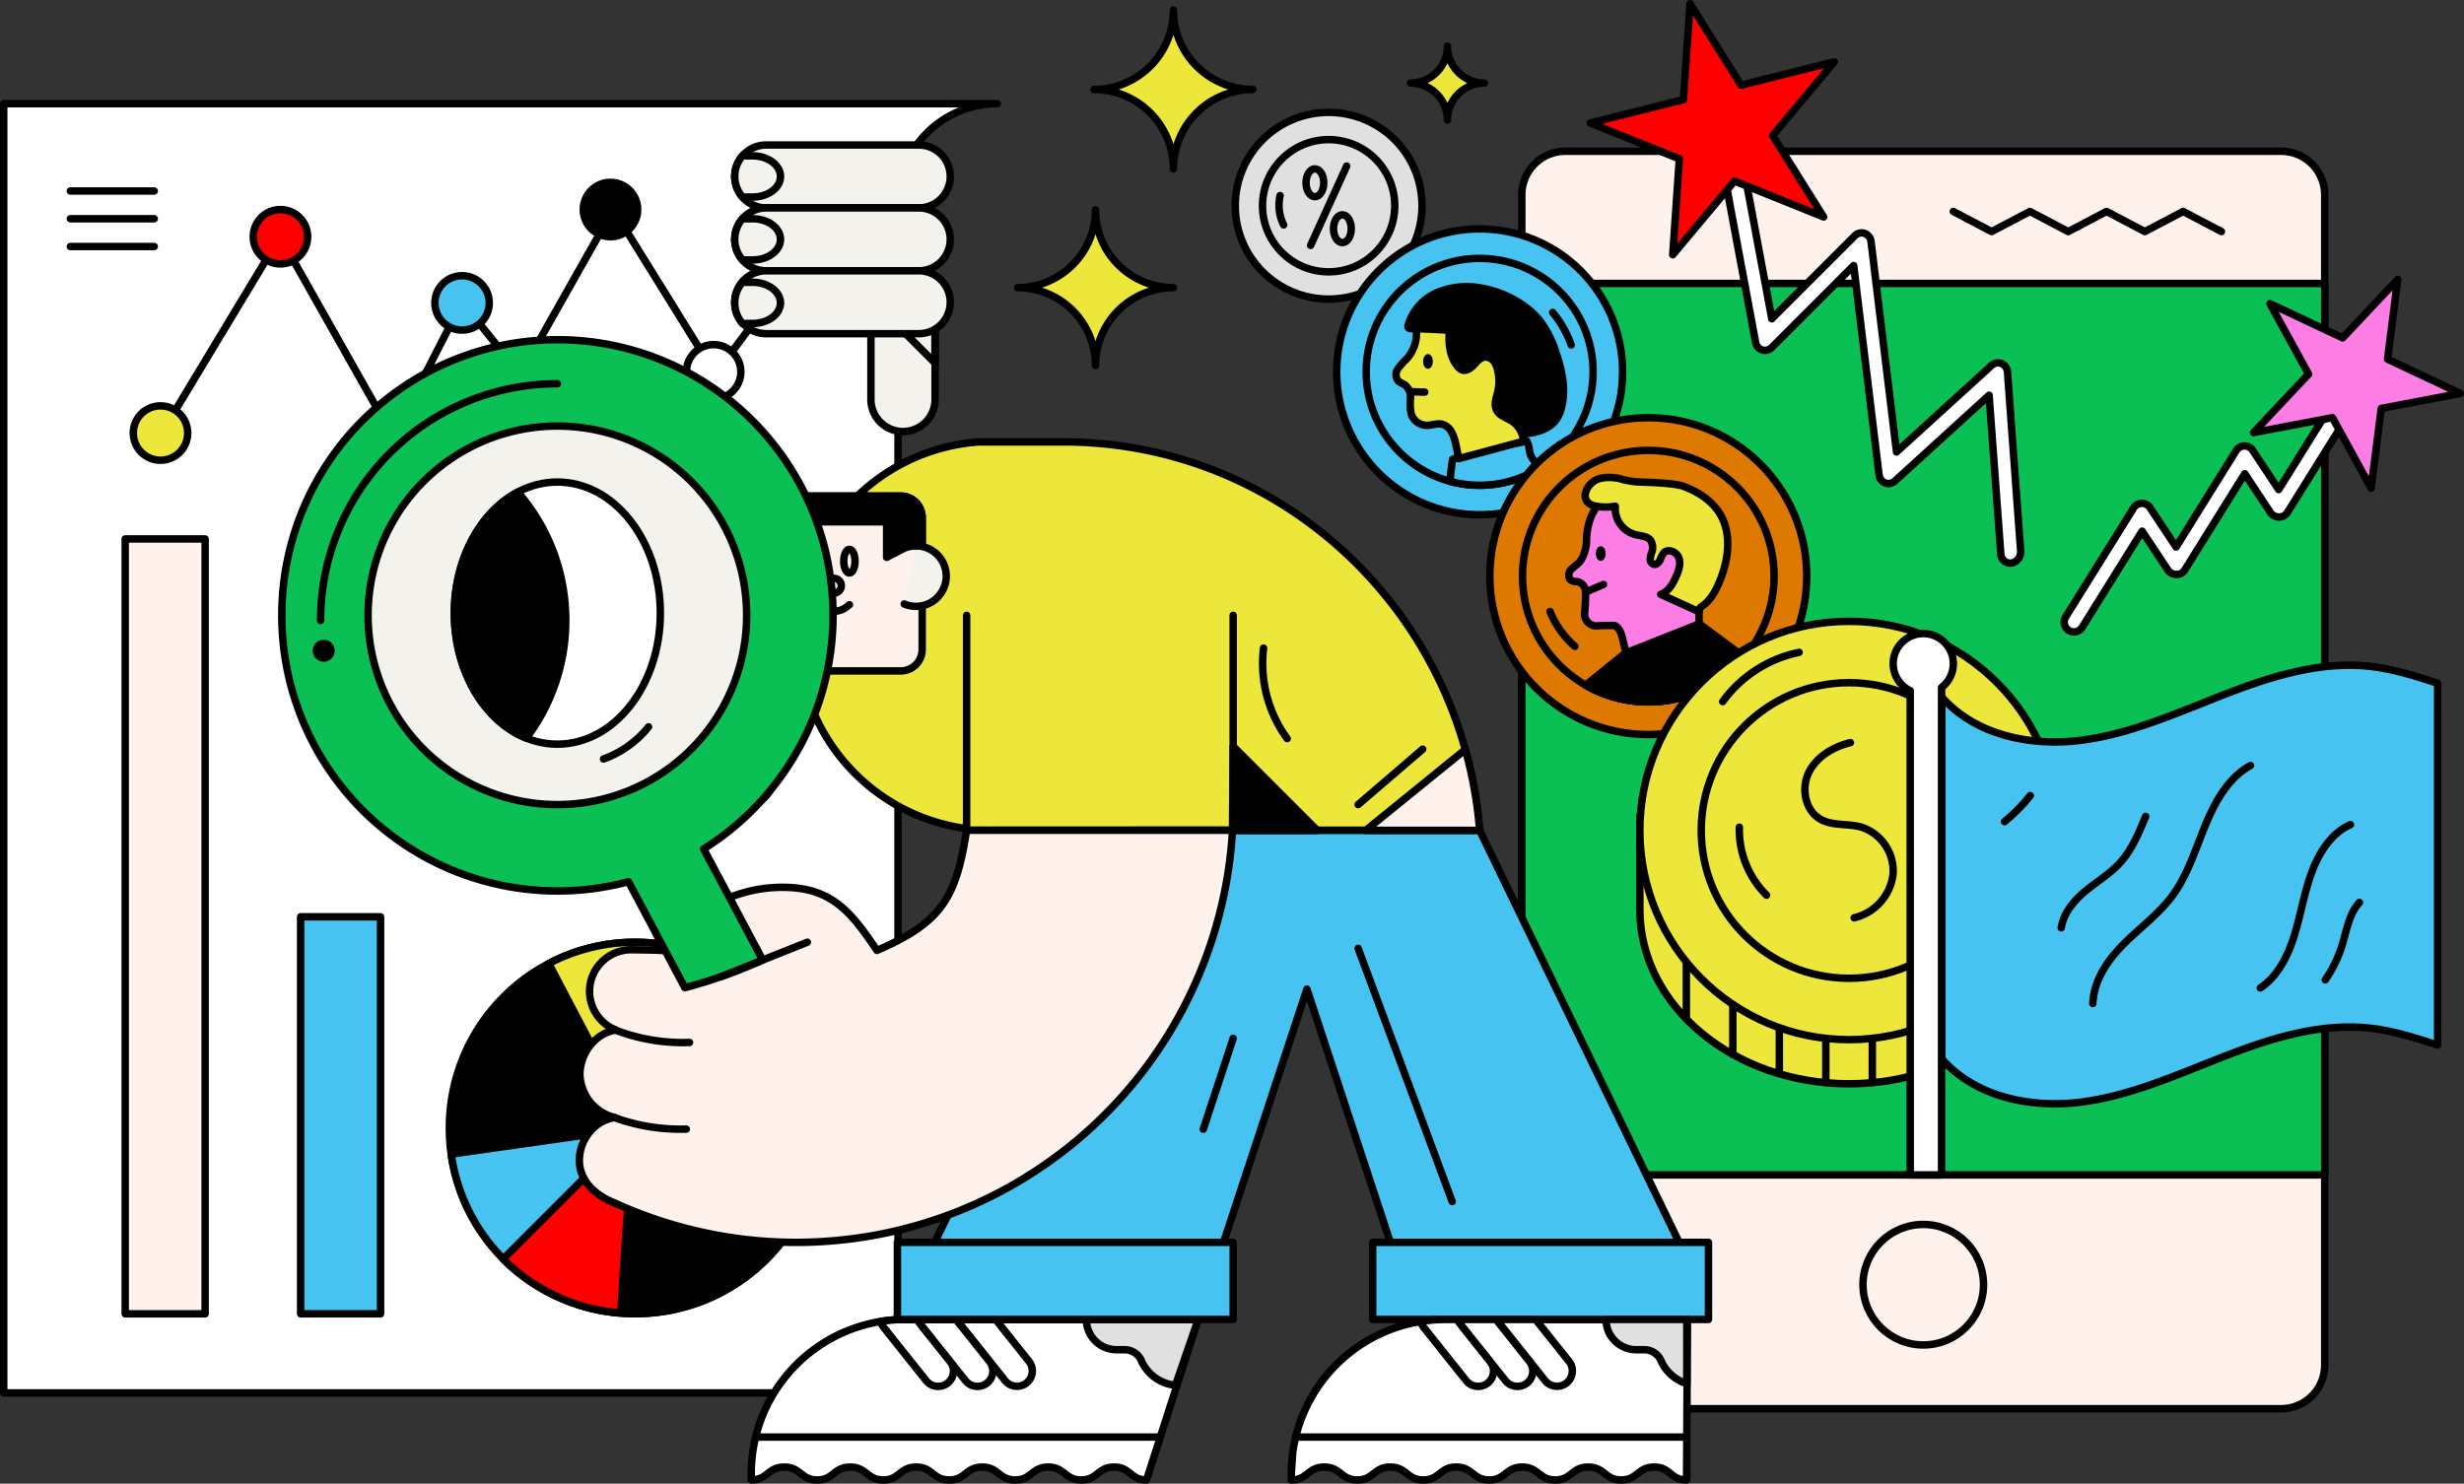 <svg xmlns="http://www.w3.org/2000/svg" width="661.121" height="398.169" viewBox="0 0 661.121 398.169"><rect x="0" y="0" width="661.121" height="398.169" fill="#333333" stroke="none"/><g transform="translate(-144.421 -51.92)"><g transform="translate(145.421 79.746)"><path d="M385.379,97.372H145.421v346H385.378V124a26.628,26.628,0,0,1,26.628-26.628H385.379Z" transform="translate(-145.421 -97.372)" fill="#fff" stroke="#000" stroke-linecap="round" stroke-linejoin="round" stroke-miterlimit="10" stroke-width="2"/><g transform="translate(119.554 225.036)"><circle cx="49.841" cy="49.841" r="49.841" transform="translate(0 0.007)" stroke="#000" stroke-linecap="round" stroke-linejoin="round" stroke-miterlimit="10" stroke-width="2"/><path d="M370.347,596.9c.127.067.25.129.375.194.678.352,1.364.695,2.064,1.019h0L393.7,552.87l-49.336,7.016A49.8,49.8,0,0,0,370.347,596.9Z" transform="translate(-343.86 -503.022)" fill="#47c3f1" stroke="#000" stroke-linecap="round" stroke-linejoin="round" stroke-miterlimit="10" stroke-width="2"/><path d="M387.751,475.991,410.9,520.117l24.1-43.609c-1.04-.574-2.1-1.127-3.193-1.633A49.747,49.747,0,0,0,387.751,475.991Z" transform="translate(-361.064 -470.269)" fill="#ede73b" stroke="#000" stroke-linecap="round" stroke-linejoin="round" stroke-miterlimit="10" stroke-width="2"/><path d="M395.314,568.519c8.226-21.845,25.979-66.706,36.352-92.812,1.056.4,2.107.843,3.148,1.325a49.841,49.841,0,0,1-39.5,91.487Z" transform="translate(-364.063 -472.425)" stroke="#000" stroke-linecap="round" stroke-linejoin="round" stroke-miterlimit="10" stroke-width="2"/><path d="M402.709,552.757s-2.538,28.135-3.659,49.716a50.026,50.026,0,0,1-31.6-14.468Z" transform="translate(-353.016 -502.977)" fill="red" stroke="#000" stroke-linecap="round" stroke-linejoin="round" stroke-miterlimit="10" stroke-width="2"/></g><g transform="translate(34.767 21.112)"><path d="M216.794,203.265l31.071-51.521,30.324,53.689L296.7,169.28l15.615,19.351,24.953-44.183L364.2,187.861" transform="translate(-208.488 -137.15)" fill="none" stroke="#000" stroke-linecap="round" stroke-linejoin="round" stroke-miterlimit="10" stroke-width="2"/><circle cx="7.297" cy="7.297" r="7.297" transform="translate(32.179 7.297)" fill="red" stroke="#000" stroke-linecap="round" stroke-linejoin="round" stroke-miterlimit="10" stroke-width="2"/><circle cx="7.297" cy="7.297" r="7.297" transform="translate(0 59.982)" fill="#ede73b" stroke="#000" stroke-linecap="round" stroke-linejoin="round" stroke-miterlimit="10" stroke-width="2"/><circle cx="7.297" cy="7.297" r="7.297" transform="translate(80.919 25.053)" fill="#47c3f1" stroke="#000" stroke-linecap="round" stroke-linejoin="round" stroke-miterlimit="10" stroke-width="2"/><circle cx="7.297" cy="7.297" r="7.297" transform="translate(120.733)" stroke="#000" stroke-linecap="round" stroke-linejoin="round" stroke-miterlimit="10" stroke-width="2"/><circle cx="7.297" cy="7.297" r="7.297" transform="translate(174.339 9.925)" stroke="#000" stroke-linecap="round" stroke-linejoin="round" stroke-miterlimit="10" stroke-width="2"/><circle cx="7.297" cy="7.297" r="7.297" transform="translate(97.156 44.223)" fill="#ede73b" stroke="#000" stroke-linecap="round" stroke-linejoin="round" stroke-miterlimit="10" stroke-width="2"/><line y1="28.365" x2="21.106" transform="translate(160.53 17.222)" fill="none" stroke="#000" stroke-linecap="round" stroke-linejoin="round" stroke-miterlimit="10" stroke-width="2"/><circle cx="7.297" cy="7.297" r="7.297" transform="translate(148.414 43.55)" fill="#fff" stroke="#000" stroke-linecap="round" stroke-linejoin="round" stroke-miterlimit="10" stroke-width="2"/><circle cx="7.297" cy="7.297" r="7.297" transform="translate(62.751 64.557)" fill="#47c3f1" stroke="#000" stroke-linecap="round" stroke-linejoin="round" stroke-miterlimit="10" stroke-width="2"/></g><rect width="21.446" height="207.951" transform="translate(32.59 116.81)" fill="#fff2ed" stroke="#000" stroke-linecap="round" stroke-linejoin="round" stroke-miterlimit="10" stroke-width="2"/><rect width="21.446" height="106.542" transform="translate(79.664 218.218)" fill="#47c3f1" stroke="#000" stroke-linecap="round" stroke-linejoin="round" stroke-miterlimit="10" stroke-width="2"/><g transform="translate(132.199 174.364)"><circle cx="6.845" cy="6.845" r="6.845" fill="#47c3f1" stroke="#000" stroke-linecap="round" stroke-linejoin="round" stroke-miterlimit="10" stroke-width="2"/><circle cx="6.845" cy="6.845" r="6.845" transform="translate(20.136)" fill="red" stroke="#000" stroke-linecap="round" stroke-linejoin="round" stroke-miterlimit="10" stroke-width="2"/><circle cx="6.845" cy="6.845" r="6.845" transform="translate(40.272)" fill="#ede73b" stroke="#000" stroke-linecap="round" stroke-linejoin="round" stroke-miterlimit="10" stroke-width="2"/><circle cx="6.845" cy="6.845" r="6.845" transform="translate(60.408)" stroke="#000" stroke-linecap="round" stroke-linejoin="round" stroke-miterlimit="10" stroke-width="2"/></g><path d="M366.783,272.05l10.276,5.4,10.277-5.4,10.274,5.4,10.278-5.4,10.279,5.4,10.28-5.4,10.28,5.4" transform="translate(-233.195 -166.635)" fill="none" stroke="#000" stroke-linecap="round" stroke-linejoin="round" stroke-miterlimit="10" stroke-width="2"/><path d="M367.3,286.454l10.276,5.4,10.277-5.4,10.274,5.4,10.278-5.4,10.278,5.4,10.28-5.4,10.28,5.4" transform="translate(-233.4 -172.347)" fill="none" stroke="#000" stroke-linecap="round" stroke-linejoin="round" stroke-miterlimit="10" stroke-width="2"/><path d="M366.268,301.617l10.275,5.4,10.277-5.4,10.274,5.4,10.278-5.4,10.278,5.4,10.28-5.4,10.28,5.4" transform="translate(-232.991 -178.359)" fill="none" stroke="#000" stroke-linecap="round" stroke-linejoin="round" stroke-miterlimit="10" stroke-width="2"/><line x2="22.509" transform="translate(17.873 23.428)" stroke="#000" stroke-linecap="round" stroke-linejoin="round" stroke-miterlimit="10" stroke-width="2"/><line x2="22.509" transform="translate(17.873 30.881)" stroke="#000" stroke-linecap="round" stroke-linejoin="round" stroke-miterlimit="10" stroke-width="2"/><line x2="22.509" transform="translate(17.873 38.334)" stroke="#000" stroke-linecap="round" stroke-linejoin="round" stroke-miterlimit="10" stroke-width="2"/></g><g transform="translate(417.435 52.92)"><path d="M672.782,77.066a21.3,21.3,0,0,0-21.3,21.3,21.3,21.3,0,0,0-21.312-21.3,21.3,21.3,0,0,0,21.313-21.3A21.3,21.3,0,0,0,672.782,77.066Z" transform="translate(-609.649 -54.05)" fill="#ede73b" stroke="#000" stroke-linecap="round" stroke-linejoin="round" stroke-miterlimit="10" stroke-width="2"/><g transform="translate(135.302 39.586)"><path d="M1024.1,455.982H832.07a11.7,11.7,0,0,1-11.7-11.7V130.221a11.7,11.7,0,0,1,11.7-11.7H1024.1a11.7,11.7,0,0,1,11.7,11.7V444.278A11.706,11.706,0,0,1,1024.1,455.982Z" transform="translate(-820.366 -118.516)" fill="#fff2ed" stroke="#000" stroke-linecap="round" stroke-linejoin="round" stroke-miterlimit="10" stroke-width="2"/><circle cx="16.171" cy="16.171" r="16.171" transform="translate(91.549 288.016)" fill="#fff2ed" stroke="#000" stroke-linecap="round" stroke-linejoin="round" stroke-miterlimit="10" stroke-width="2"/><rect width="215.441" height="239.241" transform="translate(0 35.48)" fill="#0abf53" stroke="#000" stroke-linecap="round" stroke-linejoin="round" stroke-miterlimit="10" stroke-width="2"/></g><g transform="translate(280.835 73.98)"><path d="M1064.176,289.349a2.621,2.621,0,0,1-2.257-4.006l18.232-29.256a2.621,2.621,0,0,1,2.187-1.234h0a2.621,2.621,0,0,1,2.22,1.173l6.985,10.548,16.109-25.85a2.62,2.62,0,0,1,4.436-.112l6.985,10.547,16.137-25.9a2.62,2.62,0,0,1,4.447,2.771l-18.232,29.256a2.623,2.623,0,0,1-2.753,1.18l-.149-.031a2.619,2.619,0,0,1-1.655-1.119l-6.9-10.415-16.078,25.8a2.619,2.619,0,0,1-2.75,1.18l-.149-.031a2.614,2.614,0,0,1-1.657-1.119l-6.9-10.417-16.075,25.8A2.629,2.629,0,0,1,1064.176,289.349Z" transform="translate(-1061.523 -194.748)" fill="#fff" stroke="#000" stroke-linecap="round" stroke-linejoin="round" stroke-miterlimit="10" stroke-width="2"/><path d="M1184.385,175.509l-2.728,21.4,19.51,9.2-21.194,4.019-2.728,21.4-10.368-18.912-21.188,4.019,14.779-15.707L1150.1,182.012l19.511,9.2Z" transform="translate(-1094.896 -175.509)" fill="#fc7ee4" stroke="#000" stroke-linecap="round" stroke-linejoin="round" stroke-miterlimit="10" stroke-width="2"/></g><g transform="translate(153.649)"><path d="M986.074,228.984a2.664,2.664,0,0,1-1.835-2.424l-3.134-42.545L955.876,207a2.57,2.57,0,0,1-2.664.562,2.668,2.668,0,0,1-1.641-2.218l-6.8-56.12L922.83,171.167a2.61,2.61,0,0,1-2.585.719l-.033-.01a2.625,2.625,0,0,1-1.757-2.075l-8.875-47.585a3.111,3.111,0,0,1,2.1-3.552,2.522,2.522,0,0,1,3.151,2.092L922.8,163.5l22.234-22.229a2.559,2.559,0,0,1,2.7-.68,2.658,2.658,0,0,1,1.7,2.24l6.831,56.416,25.455-23.192a2.572,2.572,0,0,1,2.726-.537,2.7,2.7,0,0,1,1.593,2.337l3.53,47.919a3.057,3.057,0,0,1-2.456,3.28A2.423,2.423,0,0,1,986.074,228.984Z" transform="translate(-874.067 -78.952)" fill="#fff" stroke="#000" stroke-linecap="round" stroke-linejoin="round" stroke-miterlimit="10" stroke-width="2"/><path d="M877.562,52.92l13.691,21.86,25.021-6.266L899.715,88.291l13.691,21.86-23.926-9.638-16.56,19.776,1.772-25.732-23.926-9.638,25.021-6.266Z" transform="translate(-850.768 -52.92)" fill="red" stroke="#000" stroke-linecap="round" stroke-linejoin="round" stroke-miterlimit="10" stroke-width="2"/></g><path d="M1012.22,145.3l10.277,5.4,10.277-5.4,10.277,5.4,10.277-5.4,10.277,5.4,10.277-5.4,10.283,5.4" transform="translate(-761.138 -89.55)" fill="none" stroke="#000" stroke-linecap="round" stroke-linejoin="round" stroke-miterlimit="10" stroke-width="2"/><path d="M637.992,165.44a20.9,20.9,0,0,0-20.906,20.906,20.907,20.907,0,0,0-20.921-20.906,20.908,20.908,0,0,0,20.921-20.907A20.9,20.9,0,0,0,637.992,165.44Z" transform="translate(-596.164 -89.246)" fill="#ede73b" stroke="#000" stroke-linecap="round" stroke-linejoin="round" stroke-miterlimit="10" stroke-width="2"/><path d="M790.707,81.7a9.907,9.907,0,0,0-9.907,9.907,9.908,9.908,0,0,0-9.915-9.907,9.908,9.908,0,0,0,9.915-9.907A9.907,9.907,0,0,0,790.707,81.7Z" transform="translate(-665.444 -60.404)" fill="#ede73b" stroke="#000" stroke-linecap="round" stroke-linejoin="round" stroke-miterlimit="10" stroke-width="2"/><g transform="translate(58.423 29.157)"><circle cx="25.054" cy="25.054" r="25.054" fill="#e0e0e0" stroke="#000" stroke-linecap="round" stroke-linejoin="round" stroke-miterlimit="10" stroke-width="2"/><g transform="translate(18.986 14.406)"><line y1="21.297" x2="9.678" transform="translate(1.229)" fill="none" stroke="#000" stroke-linecap="round" stroke-linejoin="round" stroke-miterlimit="10" stroke-width="2"/><ellipse cx="2.383" cy="3.736" rx="2.383" ry="3.736" transform="translate(0 0.751)" fill="none" stroke="#000" stroke-linecap="round" stroke-linejoin="round" stroke-miterlimit="10" stroke-width="2"/><ellipse cx="2.383" cy="3.736" rx="2.383" ry="3.736" transform="translate(7.372 13.073)" fill="none" stroke="#000" stroke-linecap="round" stroke-linejoin="round" stroke-miterlimit="10" stroke-width="2"/></g><circle cx="17.743" cy="17.743" r="17.743" transform="translate(7.311 7.311)" fill="none" stroke="#000" stroke-linecap="round" stroke-linejoin="round" stroke-miterlimit="10" stroke-width="2"/><path d="M712.713,138.24a11.8,11.8,0,0,0,.952,7.88" transform="translate(-700.685 -115.908)" fill="none" stroke="#000" stroke-linecap="round" stroke-linejoin="round" stroke-miterlimit="10" stroke-width="2"/></g><g transform="translate(85.636 60.427)"><circle cx="38.357" cy="38.357" r="38.357" fill="#47c3f1" stroke="#000" stroke-linecap="round" stroke-linejoin="round" stroke-miterlimit="10" stroke-width="2"/><g transform="translate(7.912 7.912)"><circle cx="30.445" cy="30.445" r="30.445" fill="#47c3f1" stroke="#000" stroke-linecap="round" stroke-linejoin="round" stroke-miterlimit="10" stroke-width="2"/><path d="M796.407,259.3a30.289,30.289,0,0,0,16.542-4.892,7.474,7.474,0,0,1-2.787-3.01c-.517-1.256-.4-2.736-1.088-3.908a147.915,147.915,0,0,0-19.921,4.857l-.025.186a52.085,52.085,0,0,0-.608,5.415c-.015.1-.039.2-.057.3A30.444,30.444,0,0,0,796.407,259.3Z" transform="translate(-765.962 -198.41)" fill="#47c3f1" stroke="#000" stroke-linecap="round" stroke-linejoin="round" stroke-miterlimit="10" stroke-width="2"/><g transform="translate(8.025 7.617)"><path d="M781.286,230.262c-.269-1.126-.542-2.867-.821-3.991a12.118,12.118,0,0,0-1.109-3.168,4.157,4.157,0,0,0-2.535-2.07c-1.387-.323-2.815.334-4.239.3a4.48,4.48,0,0,1-4.045-3.038,13.627,13.627,0,0,1-.194-4.134,4.309,4.309,0,0,0-1.5-3.7,13.7,13.7,0,0,1-1.708-.941,2.717,2.717,0,0,1-.211-3.3,16.287,16.287,0,0,1,2.367-2.675,10.375,10.375,0,0,0,2.591-8.174l8.059-3.074,17.731,9.65,2.981,19.379s-.314,3.539,0,4.28Z" transform="translate(-764.475 -184.141)" fill="#ede73b" stroke="#000" stroke-linecap="round" stroke-linejoin="round" stroke-miterlimit="10" stroke-width="2"/><path d="M800.349,218.306a6.818,6.818,0,0,0-2.664-3.426c-1.458-.952-3.392-1.445-4.172-3s-.011-3.4.374-5.106a12.567,12.567,0,0,0-.046-5.5,6.027,6.027,0,0,0-1.069-2.495,2.836,2.836,0,0,0-2.371-1.135c-1.221.11-2.1,1.172-2.928,2.073s-2.016,1.78-3.18,1.395a2.96,2.96,0,0,1-1.322-1.066c-2.063-2.635-2.447-6.242-2.049-9.565q-4.553-.348-9.121-.43l1.219.024-2.425-.045a.908.908,0,0,1-.752-.255.869.869,0,0,1-.031-.722,13.777,13.777,0,0,1,7.868-8.756,20.68,20.68,0,0,1,11.946-1.122,27.924,27.924,0,0,1,11.128,4.659,21.391,21.391,0,0,1,4.377,4.022,27.747,27.747,0,0,1,4.288,8.434c1.663,4.807,2.8,10.037,1.515,14.959a9.523,9.523,0,0,1-1.464,3.281c-1.969,2.666-5.812,3.591-9.119,3.775" transform="translate(-766.566 -178.783)" stroke="#000" stroke-linecap="round" stroke-linejoin="round" stroke-miterlimit="10" stroke-width="2"/></g><g transform="translate(15.273 25.68)"><path d="M779.1,210.687a2.916,2.916,0,0,0-.039-.43,2.684,2.684,0,0,0-.083-.427,2.263,2.263,0,0,0-.17-.4,1.725,1.725,0,0,0-.263-.343,1.257,1.257,0,0,0-.332-.273.932.932,0,0,0-.419-.1.918.918,0,0,0-.415.11,1.215,1.215,0,0,0-.334.268,1.691,1.691,0,0,0-.264.34,2.264,2.264,0,0,0-.174.4,2.755,2.755,0,0,0-.081.427,2.235,2.235,0,0,0,0,.862,2.746,2.746,0,0,0,.084.426,2.227,2.227,0,0,0,.177.4,1.75,1.75,0,0,0,.244.357,1.261,1.261,0,0,0,.343.263.915.915,0,0,0,.419.083.9.9,0,0,0,.417-.089,1.239,1.239,0,0,0,.347-.258,1.745,1.745,0,0,0,.244-.357,2.267,2.267,0,0,0,.167-.4,2.629,2.629,0,0,0,.11-.42A3.1,3.1,0,0,0,779.1,210.687Z" transform="translate(-776.487 -208.715)"/></g></g><path d="M834.1,190.192a28.329,28.329,0,0,1,4.961,8.728" transform="translate(-776.148 -167.778)" fill="none" stroke="#000" stroke-linecap="round" stroke-linejoin="round" stroke-miterlimit="10" stroke-width="2"/></g><g transform="translate(126.725 111.093)"><circle cx="42.519" cy="42.519" r="42.519" fill="#dd7800" stroke="#000" stroke-linecap="round" stroke-linejoin="round" stroke-miterlimit="10" stroke-width="2"/><g transform="translate(8.771 8.771)"><circle cx="33.748" cy="33.748" r="33.748" fill="#dd7800" stroke="#000" stroke-linecap="round" stroke-linejoin="round" stroke-miterlimit="10" stroke-width="2"/><path d="M862.607,325.276a33.666,33.666,0,0,0,25.737-11.929l-12.085-9s-.041,1.321-.041-4a23.788,23.788,0,0,1,1.882-9.289,15.4,15.4,0,0,0-11.733-23.739l.007-.042H857.8c-.042.09-11.856,1.617-11.773,15.3,0,0-.33,3.821-2.213,5.516s-2.541,1.749-2.522,3.344c.019,1.648,2,1.553,2,1.553s2.5.086,2.5,3.156c0,2.593-.232,4.991-.232,4.991a3.206,3.206,0,0,0,3.7,3.721c2.847-.174,5.235-.039,4.246-.007.609.128,1.609.788,2.23,3.586.824,3.708.729,2.3.824,3.708l-10.711,8.673A33.591,33.591,0,0,0,862.607,325.276Z" transform="translate(-828.859 -257.78)" fill="#fc7ee4" stroke="#000" stroke-linecap="round" stroke-linejoin="round" stroke-miterlimit="10" stroke-width="2"/><path d="M891.333,337.7l-12.085-9s-.01.32-.02.008L859.545,336.5l-10.711,8.673a33.722,33.722,0,0,0,42.5-7.467Z" transform="translate(-831.849 -282.137)" stroke="#000" stroke-linecap="round" stroke-linejoin="round" stroke-miterlimit="10" stroke-width="2"/><g transform="translate(16.82 7.244)"><path d="M863.92,268.675c3.494-2.585,11.237-2.427,11.237-2.427h0a16.054,16.054,0,0,1,12.23,24.744,14.417,14.417,0,0,0-2.975,8.945" transform="translate(-854.651 -264.616)" fill="none" stroke="#fff" stroke-linecap="round" stroke-linejoin="round" stroke-miterlimit="10" stroke-width="2"/><circle cx="0.007" cy="0.007" r="0.007" transform="translate(2.456 7.002)" fill="#fff"/><circle cx="0.125" cy="0.125" r="0.125" transform="translate(0.491 5.098)" fill="#fff"/><circle cx="0.037" cy="0.037" r="0.037" transform="translate(1.332 2.272)" fill="#fff"/><circle cx="0.037" cy="0.037" r="0.037" transform="translate(2.788 1.303)" fill="#fff"/><circle cx="0.037" cy="0.037" r="0.037" transform="translate(3.653 7.018)" fill="#fff"/><path d="M875,265.975c4.288,1.631,8.355,4.343,10.321,8.487,2.555,5.384,1.5,11.84-.829,17.325-1.073,2.524-2.5,5.047-4.832,6.5-.685.427-.122,1.333-.912,1.165l-9.925-4.516c2.2-.8,3.305-2.877,4.24-5.021.667-1.53,1.2-3.284.6-4.841s-2.844-2.482-4.011-1.288a7.181,7.181,0,0,0-1.018,1.982c-.331.67-1.023,1.307-1.743,1.1a1.419,1.419,0,0,1-.891-1.375,5.658,5.658,0,0,1,.375-1.708,3.741,3.741,0,0,0-.252-3.322c-.878-1.153-2.557-1.175-3.964-1.521a7.27,7.27,0,0,1-5.526-7.668,13.519,13.519,0,0,1-5.171-.007,3.852,3.852,0,0,1-2.418-1.249,2.915,2.915,0,0,1-.416-2.238,5.476,5.476,0,0,1,4.152-3.992,11.907,11.907,0,0,1,5.962.369,26.025,26.025,0,0,0,3.763.616l2.311.086S872.56,265.048,875,265.975Z" transform="translate(-848.561 -263.546)" fill="#ede73b" stroke="#000" stroke-linecap="round" stroke-linejoin="round" stroke-miterlimit="10" stroke-width="2"/><g transform="translate(2.861 18.469)"><path d="M855.918,296.122a2.934,2.934,0,0,0-.039-.43,2.762,2.762,0,0,0-.083-.427,2.254,2.254,0,0,0-.17-.4,1.723,1.723,0,0,0-.263-.343,1.254,1.254,0,0,0-.333-.273.931.931,0,0,0-.419-.1.916.916,0,0,0-.415.11,1.214,1.214,0,0,0-.334.268,1.7,1.7,0,0,0-.264.34,2.268,2.268,0,0,0-.174.4,2.74,2.74,0,0,0-.081.427,2.238,2.238,0,0,0,0,.862,2.683,2.683,0,0,0,.084.426,2.247,2.247,0,0,0,.177.4,1.747,1.747,0,0,0,.244.357,1.254,1.254,0,0,0,.343.263.915.915,0,0,0,.419.083.9.9,0,0,0,.417-.089,1.24,1.24,0,0,0,.347-.258,1.747,1.747,0,0,0,.244-.357,2.26,2.26,0,0,0,.167-.4,2.634,2.634,0,0,0,.11-.42A3.109,3.109,0,0,0,855.918,296.122Z" transform="translate(-853.302 -294.15)"/></g></g><line y1="1.81" x2="4.219" transform="translate(17.507 35.976)" fill="red" stroke="#000" stroke-linecap="round" stroke-linejoin="round" stroke-miterlimit="10" stroke-width="2"/><path d="M832.927,323.2a24.426,24.426,0,0,0,6.65,9.345" transform="translate(-825.542 -279.957)" fill="none" stroke="#000" stroke-linecap="round" stroke-linejoin="round" stroke-miterlimit="10" stroke-width="2"/></g></g><g transform="translate(166.978 165.743)"><path d="M985.124,439.235c0,25.847-25.132,46.8-56.134,46.8s-56.134-20.953-56.134-46.8V414.218H985.123S985.124,437.287,985.124,439.235Z" transform="translate(-872.855 -361.925)" fill="#ede73b" stroke="#000" stroke-linecap="round" stroke-linejoin="round" stroke-miterlimit="10" stroke-width="2"/><circle cx="56.134" cy="56.134" r="56.134" fill="#ede73b" stroke="#000" stroke-linecap="round" stroke-linejoin="round" stroke-miterlimit="10" stroke-width="2"/><g transform="translate(16.471 16.471)"><circle cx="39.663" cy="39.663" r="39.663" fill="none" stroke="#000" stroke-linecap="round" stroke-linejoin="round" stroke-miterlimit="10" stroke-width="2"/></g><g transform="translate(12.474 91.414)"><line y2="15.31" fill="none" stroke="#000" stroke-linecap="round" stroke-linejoin="round" stroke-miterlimit="10" stroke-width="2"/><line y2="13.414" transform="translate(12.475 11.4)" fill="none" stroke="#000" stroke-linecap="round" stroke-linejoin="round" stroke-miterlimit="10" stroke-width="2"/><line y2="11.679" transform="translate(24.948 18.107)" fill="none" stroke="#000" stroke-linecap="round" stroke-linejoin="round" stroke-miterlimit="10" stroke-width="2"/><line y2="11.556" transform="translate(37.422 20.854)" fill="none" stroke="#000" stroke-linecap="round" stroke-linejoin="round" stroke-miterlimit="10" stroke-width="2"/><line y2="11.898" transform="translate(49.897 20.512)" fill="none" stroke="#000" stroke-linecap="round" stroke-linejoin="round" stroke-miterlimit="10" stroke-width="2"/><line y2="11.679" transform="translate(62.371 18.107)" fill="none" stroke="#000" stroke-linecap="round" stroke-linejoin="round" stroke-miterlimit="10" stroke-width="2"/><line y2="13.414" transform="translate(74.847 11.4)" fill="none" stroke="#000" stroke-linecap="round" stroke-linejoin="round" stroke-miterlimit="10" stroke-width="2"/><line y2="15.306" transform="translate(87.321 0.004)" fill="none" stroke="#000" stroke-linecap="round" stroke-linejoin="round" stroke-miterlimit="10" stroke-width="2"/></g><path d="M958.446,381.516c-4.628,1.112-9.132,3.8-11.2,8.085s-.906,10.235,3.267,12.523c3.252,1.783,7.3,1.054,10.865,2.063a12.355,12.355,0,0,1,8.5,12.751,13.68,13.68,0,0,1-10.406,11.586" transform="translate(-901.957 -348.958)" fill="none" stroke="#000" stroke-linecap="round" stroke-linejoin="round" stroke-miterlimit="10" stroke-width="2"/><path d="M917.078,419.1a24.766,24.766,0,0,0,7.307,18.255" transform="translate(-890.385 -363.858)" fill="none" stroke="#000" stroke-linecap="round" stroke-linejoin="round" stroke-miterlimit="10" stroke-width="2"/><path d="M930.2,341.366a33.686,33.686,0,0,0-20.506,13.214" transform="translate(-887.463 -333.037)" fill="none" stroke="#000" stroke-linecap="round" stroke-linejoin="round" stroke-miterlimit="10" stroke-width="2"/></g><g transform="translate(234.952 169.043)"><path d="M1007.01,452.664c8.991,10.279,23.859,13.374,37.291,11.685s25.982-7.43,38.624-12.34,26.074-9.1,39.514-7.476c6.038.729,11.874,2.614,17.667,4.489v-97.1c-5.793-1.875-11.63-3.76-17.667-4.489-13.44-1.623-26.872,2.566-39.514,7.476s-25.192,10.651-38.624,12.34-28.3-1.406-37.291-11.685Z" transform="translate(-994.024 -338.601)" fill="#47c3f1" stroke="#000" stroke-linecap="round" stroke-linejoin="round" stroke-miterlimit="10" stroke-width="2"/><path d="M1001.628,341.1a8.068,8.068,0,1,0-11.57,7.26V478.3h8.416V347.489A8.04,8.04,0,0,0,1001.628,341.1Z" transform="translate(-985.492 -333.033)" fill="#fff" stroke="#000" stroke-linecap="round" stroke-linejoin="round" stroke-miterlimit="10" stroke-width="2"/><g transform="translate(29.874 35.399)"><path d="M1116.556,391.691c-5.794,3.1-9.423,9.5-12.065,15.89s-4.678,13.2-8.654,18.724c-3.638,5.051-8.66,8.676-13.031,12.992s-8.3,9.854-8.566,16.255" transform="translate(-1050.556 -391.691)" fill="none" stroke="#000" stroke-linecap="round" stroke-linejoin="round" stroke-miterlimit="10" stroke-width="2"/><path d="M1082.855,414.319c-1.78,4.342-3.618,8.78-6.656,12.207-2.7,3.05-6.192,5.113-9.31,7.656s-6.023,5.871-6.687,10.038" transform="translate(-1044.989 -400.663)" fill="none" stroke="#000" stroke-linecap="round" stroke-linejoin="round" stroke-miterlimit="10" stroke-width="2"/><path d="M1172.892,417.981c-5.027,2.18-8.422,7.409-10.425,12.86s-2.9,11.3-4.624,16.864-4.511,11.068-9.147,14.1" transform="translate(-1080.079 -402.116)" fill="none" stroke="#000" stroke-linecap="round" stroke-linejoin="round" stroke-miterlimit="10" stroke-width="2"/><path d="M1186.757,452.592c-2.8,3.043-3.438,7.613-4.714,11.68a33.172,33.172,0,0,1-4.452,9.08" transform="translate(-1091.537 -415.839)" fill="none" stroke="#000" stroke-linecap="round" stroke-linejoin="round" stroke-miterlimit="10" stroke-width="2"/><path d="M1041.883,405.064a44.958,44.958,0,0,1-6.889,6.976" transform="translate(-1034.994 -396.994)" fill="none" stroke="#000" stroke-linecap="round" stroke-linejoin="round" stroke-miterlimit="10" stroke-width="2"/></g></g><line x2="3.824" y2="0.108" transform="translate(105.441 104.123)" fill="#ede73b" stroke="#000" stroke-linecap="round" stroke-linejoin="round" stroke-miterlimit="10" stroke-width="2"/></g><g transform="translate(219.982 90.836)"><g transform="translate(121.58)"><path d="M519.82,132.627H478.877a8.439,8.439,0,0,1-8.439-8.439h0a8.439,8.439,0,0,1,8.439-8.439H519.82a8.439,8.439,0,0,1,8.439,8.439h0A8.439,8.439,0,0,1,519.82,132.627Z" transform="translate(-470.438 -115.749)" fill="#f4f2ec" stroke="#000" stroke-linecap="round" stroke-linejoin="round" stroke-miterlimit="10" stroke-width="2"/><path d="M519.82,160.6H478.877a8.439,8.439,0,0,1-8.439-8.439h0a8.439,8.439,0,0,1,8.439-8.439H519.82a8.439,8.439,0,0,1,8.439,8.439h0A8.439,8.439,0,0,1,519.82,160.6Z" transform="translate(-470.438 -126.839)" fill="#f4f2ec" stroke="#000" stroke-linecap="round" stroke-linejoin="round" stroke-miterlimit="10" stroke-width="2"/><path d="M539.592,222.505h0A8.607,8.607,0,0,0,548.2,213.9V192.325a1.266,1.266,0,0,0-1.266-1.266H532.251a1.266,1.266,0,0,0-1.266,1.266V213.9A8.607,8.607,0,0,0,539.592,222.505Z" transform="translate(-494.446 -145.611)" fill="#f4f2ec" stroke="#000" stroke-linecap="round" stroke-linejoin="round" stroke-miterlimit="10" stroke-width="2"/><path d="M545.782,195.9l8.253,8.254V191.179h-8.253Z" transform="translate(-500.313 -145.658)" fill="#f4f2ec" stroke="#000" stroke-linecap="round" stroke-linejoin="round" stroke-miterlimit="10" stroke-width="2"/><path d="M519.82,188.565H478.877a8.439,8.439,0,0,1-8.439-8.439h0a8.439,8.439,0,0,1,8.439-8.439H519.82a8.439,8.439,0,0,1,8.439,8.439h0A8.439,8.439,0,0,1,519.82,188.565Z" transform="translate(-470.438 -137.93)" fill="#f4f2ec" stroke="#000" stroke-linecap="round" stroke-linejoin="round" stroke-miterlimit="10" stroke-width="2"/><path d="M475.2,176.8H472.51a8.4,8.4,0,0,0-2.072,5.527h0a8.4,8.4,0,0,0,2.072,5.527H475.2c4.148,0,7.51-2.475,7.51-5.527h0C482.707,179.278,479.345,176.8,475.2,176.8Z" transform="translate(-470.438 -139.959)" fill="#f4f2ec" stroke="#000" stroke-linecap="round" stroke-linejoin="round" stroke-miterlimit="10" stroke-width="2"/><path d="M475.2,148.543H472.51a8.4,8.4,0,0,0-2.072,5.527h0a8.4,8.4,0,0,0,2.072,5.527H475.2c4.148,0,7.51-2.475,7.51-5.527h0C482.707,151.017,479.345,148.543,475.2,148.543Z" transform="translate(-470.438 -128.752)" fill="#f4f2ec" stroke="#000" stroke-linecap="round" stroke-linejoin="round" stroke-miterlimit="10" stroke-width="2"/><path d="M475.2,120.574H472.51a8.4,8.4,0,0,0-2.072,5.527h0a8.4,8.4,0,0,0,2.072,5.527H475.2c4.148,0,7.51-2.475,7.51-5.527h0C482.707,123.049,479.345,120.574,475.2,120.574Z" transform="translate(-470.438 -117.662)" fill="#f4f2ec" stroke="#000" stroke-linecap="round" stroke-linejoin="round" stroke-miterlimit="10" stroke-width="2"/></g><path d="M569.733,247.778H548.174c-.658,0-1.317.019-1.973.075a52.194,52.194,0,0,0-2.419,103.722l-.014.425h5.256c.551.018,1.1.029,1.658.029s1.095-.011,1.639-.028l129.133.028C676.8,293.671,628.561,247.778,569.733,247.778Z" transform="translate(-360.007 -168.101)" fill="#ede73b" stroke="#000" stroke-linecap="round" stroke-linejoin="round" stroke-miterlimit="10" stroke-width="2"/><path d="M824,673.58V680.9l-.062.191v0c-4.428,0-4.261-3.447-8.689-3.447s-4.425,3.45-8.85,3.45-4.427-3.45-8.853-3.45-4.425,3.45-8.85,3.45-4.428-3.45-8.857-3.45-4.425,3.45-8.85,3.45-4.427-3.45-8.854-3.45-4.425,3.45-8.85,3.45-4.428-3.45-8.856-3.45-4.425,3.45-8.851,3.45-4.427-3.45-8.853-3.45-4.425,3.45-8.85,3.45V679.37l.4-5.789-.4,5.789a41.336,41.336,0,0,1,41.337-41.337h64.957l-.231,43.06" transform="translate(-446.97 -322.845)" fill="#fff" stroke="#000" stroke-linecap="round" stroke-linejoin="round" stroke-miterlimit="10" stroke-width="2"/><path d="M588.895,665.37l-5.055,15.722,13.844-43.06H519.114a41.337,41.337,0,0,0-41.337,41.337v1.725c4.425,0,4.425-3.45,8.85-3.45s4.427,3.45,8.853,3.45,4.425-3.45,8.851-3.45,4.428,3.45,8.857,3.45,4.425-3.45,8.85-3.45,4.427,3.45,8.853,3.45,4.425-3.45,8.851-3.45,4.428,3.45,8.857,3.45,4.425-3.45,8.85-3.45,4.427,3.45,8.853,3.45,4.425-3.45,8.85-3.45,4.261,3.447,8.69,3.447v0" transform="translate(-351.768 -322.844)" fill="#fff" stroke="#000" stroke-linecap="round" stroke-linejoin="round" stroke-miterlimit="10" stroke-width="2"/><path d="M536.115,640.12,547.5,654.409a4.12,4.12,0,1,0,6.443-5.136l-8.959-11.242h-3.044a41.6,41.6,0,0,0-6.595.53A4.056,4.056,0,0,0,536.115,640.12Z" transform="translate(-374.595 -322.844)" fill="#fff" stroke="#000" stroke-linecap="round" stroke-linejoin="round" stroke-miterlimit="10" stroke-width="2"/><path d="M650.688,655.7a11.217,11.217,0,0,1-9.18-6.625l.05.074a4.916,4.916,0,0,0-4.529-3h-2.141a8.117,8.117,0,0,1-8.117-8.117h29.993Z" transform="translate(-410.847 -322.844)" fill="#e0e0e0" stroke="#000" stroke-linecap="round" stroke-linejoin="round" stroke-miterlimit="10" stroke-width="2"/><path d="M580.016,638.032h-9.738a4.1,4.1,0,0,0,.866,2.089l11.388,14.289a4.12,4.12,0,1,0,6.444-5.136Z" transform="translate(-388.446 -322.844)" fill="#fff" stroke="#000" stroke-linecap="round" stroke-linejoin="round" stroke-miterlimit="10" stroke-width="2"/><path d="M479.808,690.332H587.89" transform="translate(-352.573 -343.582)" fill="#fff" stroke="#000" stroke-linecap="round" stroke-linejoin="round" stroke-miterlimit="10" stroke-width="2"/><path d="M562.41,638.032h-9.738a4.093,4.093,0,0,0,.866,2.089l11.388,14.289a4.12,4.12,0,1,0,6.443-5.136Z" transform="translate(-381.465 -322.844)" fill="#fff" stroke="#000" stroke-linecap="round" stroke-linejoin="round" stroke-miterlimit="10" stroke-width="2"/><path d="M756.771,539.922,698.978,420.53h-92.69L542.751,551.788h80.7l29.185-88.654,29.185,88.654Z" transform="translate(-377.531 -236.601)" fill="#47c3f1" stroke="#000" stroke-linecap="round" stroke-linejoin="round" stroke-miterlimit="10" stroke-width="2"/><rect width="1.223" transform="translate(154.659 205.708)" fill="none"/><g transform="translate(79.891 183.888)"><path d="M410.648,520.415A117.294,117.294,0,0,0,576.6,420.462l.184.01H505.259c-2.792,17.783-6.372,24.652-24.057,32.246-6.883-10.216-12.07-16.935-25.315-16.935a38.284,38.284,0,0,0-31.846,17c-.741-.155-8-.238-8.784-.238a11.16,11.16,0,0,0-4.18,21.509h0v.051c-5.419.766-9.572,6.3-9.572,11.929a12.266,12.266,0,0,0,9.353,11.54h0c-5.419.765-9.5,5.894-9.5,11.524,0,5.554,4.525,9.482,9.291,11.313" transform="translate(-401.357 -420.462)" fill="#fff2ed" stroke="#000" stroke-linecap="round" stroke-linejoin="round" stroke-miterlimit="10" stroke-width="2"/><path d="M415.713,508.674a50.432,50.432,0,0,0,20.9,3.727" transform="translate(-407.049 -455.44)" fill="none" stroke="#000" stroke-linecap="round" stroke-linejoin="round" stroke-miterlimit="10" stroke-width="2"/><path d="M416.8,548.2a51.847,51.847,0,0,0,19.366,3.119" transform="translate(-407.482 -471.111)" fill="none" stroke="#000" stroke-linecap="round" stroke-linejoin="round" stroke-miterlimit="10" stroke-width="2"/></g><circle cx="53.9" cy="53.9" r="53.9" transform="translate(20.082 72.32)" fill="#f4f2ec" stroke="#000" stroke-linecap="round" stroke-linejoin="round" stroke-miterlimit="10" stroke-width="2"/><rect width="90.096" height="20.692" transform="translate(165.22 294.496)" fill="#47c3f1" stroke="#000" stroke-linecap="round" stroke-linejoin="round" stroke-miterlimit="10" stroke-width="2"/><rect width="90.096" height="20.692" transform="translate(292.746 294.496)" fill="#47c3f1" stroke="#000" stroke-linecap="round" stroke-linejoin="round" stroke-miterlimit="10" stroke-width="2"/><g transform="translate(272.128 315.187)"><path d="M776.209,640.12,787.6,654.409a4.12,4.12,0,1,0,6.443-5.136l-8.959-11.242h-3.044a41.6,41.6,0,0,0-6.595.53A4.059,4.059,0,0,0,776.209,640.12Z" transform="translate(-741.925 -638.031)" fill="#fff" stroke="#000" stroke-linecap="round" stroke-linejoin="round" stroke-miterlimit="10" stroke-width="2"/><line x2="104.465" transform="translate(0 31.563)" fill="#e0e0e0" stroke="#000" stroke-linecap="round" stroke-linejoin="round" stroke-miterlimit="10" stroke-width="2"/><path d="M820.111,638.032h-9.738a4.1,4.1,0,0,0,.866,2.089l11.388,14.289a4.12,4.12,0,1,0,6.444-5.136Z" transform="translate(-755.776 -638.031)" fill="#fff" stroke="#000" stroke-linecap="round" stroke-linejoin="round" stroke-miterlimit="10" stroke-width="2"/><path d="M802.5,638.032h-9.738a4.1,4.1,0,0,0,.866,2.089l11.388,14.289a4.12,4.12,0,1,0,6.443-5.136Z" transform="translate(-748.795 -638.031)" fill="#fff" stroke="#000" stroke-linecap="round" stroke-linejoin="round" stroke-miterlimit="10" stroke-width="2"/><path d="M879.483,638.032H857.807a8.117,8.117,0,0,0,8.117,8.117h2.141a4.915,4.915,0,0,1,4.529,3l-.049-.074a11.239,11.239,0,0,0,6.939,6.177V638.032Z" transform="translate(-774.585 -638.031)" fill="#e0e0e0" stroke="#000" stroke-linecap="round" stroke-linejoin="round" stroke-miterlimit="10" stroke-width="2"/></g><line x2="25.241" y2="67.963" transform="translate(288.838 215.577)" fill="none" stroke="#000" stroke-linecap="round" stroke-linejoin="round" stroke-miterlimit="10" stroke-width="2"/><g transform="translate(46.348 90.45)"><ellipse cx="27.633" cy="35.173" rx="27.633" ry="35.173" transform="translate(0.001)" fill="#fff" stroke="#000" stroke-linecap="round" stroke-linejoin="round" stroke-miterlimit="10" stroke-width="2"/><path d="M375.666,304.5a52.256,52.256,0,0,0-12.873-34.407c-9.992,5.3-17.019,17.843-17.019,32.48,0,15.727,8.11,29.04,19.3,33.541A52.235,52.235,0,0,0,375.666,304.5Z" transform="translate(-345.774 -267.399)" stroke="#000" stroke-linecap="round" stroke-linejoin="round" stroke-miterlimit="10" stroke-width="2"/></g><g transform="translate(132.812 94.212)"><path d="M522.355,318.789H494.8a5.753,5.753,0,0,1-5.753-5.753V277.617a5.753,5.753,0,0,1,5.753-5.753h27.552a5.753,5.753,0,0,1,5.753,5.753v35.419A5.753,5.753,0,0,1,522.355,318.789Z" transform="translate(-489.049 -271.863)" fill="#fff2ed" stroke="#000" stroke-linecap="round" stroke-linejoin="round" stroke-miterlimit="10" stroke-width="2"/><ellipse cx="1.52" cy="3.186" rx="1.52" ry="3.186" transform="translate(18.009 14.287)" fill="#f4f2ec" stroke="#000" stroke-linecap="round" stroke-linejoin="round" stroke-miterlimit="10" stroke-width="2"/><ellipse cx="1.52" cy="3.186" rx="1.52" ry="3.186" transform="translate(9.751 14.287)" fill="#f4f2ec" stroke="#000" stroke-linecap="round" stroke-linejoin="round" stroke-miterlimit="10" stroke-width="2"/><path d="M545.782,309.609a8.116,8.116,0,1,0,3.16-15.592" transform="translate(-511.545 -280.648)" fill="#f4f2ec" stroke="#000" stroke-linecap="round" stroke-linejoin="round" stroke-miterlimit="10" stroke-width="2"/><path d="M522.306,271.863H494.85a5.8,5.8,0,0,0-5.8,5.8v1.113h29.519v9.534l4.717-2.44a8.094,8.094,0,0,1,3.161-.638h1.66v-7.567A5.8,5.8,0,0,0,522.306,271.863Z" transform="translate(-489.049 -271.863)" stroke="#000" stroke-linecap="round" stroke-linejoin="round" stroke-miterlimit="10" stroke-width="2"/><circle cx="1.978" cy="1.978" r="1.978" transform="translate(13.418 22.081)" fill="#f4f2ec" stroke="#000" stroke-linecap="round" stroke-linejoin="round" stroke-miterlimit="10" stroke-width="2"/><path d="M507.726,320.171s4.125,3.927,8.258,0" transform="translate(-496.455 -291.018)" fill="none" stroke="#000" stroke-linecap="round" stroke-linejoin="round" stroke-miterlimit="10" stroke-width="2"/></g><path d="M351.877,202.858a73.974,73.974,0,1,0,10.165,144.919l15.125,28.445a130.93,130.93,0,0,0,20.891-7.437l-15.846-29.8a73.972,73.972,0,0,0-30.336-136.128Zm41.5,79.56a50.791,50.791,0,1,1-44.294-56.547A50.792,50.792,0,0,1,393.375,282.419Z" transform="translate(-268.973 -150.072)" fill="#0abf53" stroke="#000" stroke-linecap="round" stroke-linejoin="round" stroke-miterlimit="10" stroke-width="2"/><line y1="9.257" x2="23.182" transform="translate(117.876 213.941)" fill="#0f775e" stroke="#000" stroke-linecap="round" stroke-linejoin="round" stroke-miterlimit="10" stroke-width="2"/><path d="M691.924,383.187l22.568,22.567H691.74Z" transform="translate(-436.608 -221.793)" stroke="#000" stroke-linecap="round" stroke-linejoin="round" stroke-miterlimit="10" stroke-width="2"/><line x1="8.023" y2="24.37" transform="translate(247.293 239.752)" fill="none" stroke="#000" stroke-linecap="round" stroke-linejoin="round" stroke-miterlimit="10" stroke-width="2"/><line y1="57.679" transform="translate(183.793 126.22)" stroke="#000" stroke-linecap="round" stroke-linejoin="round" stroke-miterlimit="10" stroke-width="2"/><line y1="53.9" transform="translate(255.316 126.22)" stroke="#000" stroke-linecap="round" stroke-linejoin="round" stroke-miterlimit="10" stroke-width="2"/><path d="M424.183,374.49a27.357,27.357,0,0,1-12.076,8.624" transform="translate(-325.728 -218.345)" fill="none" stroke="#000" stroke-linecap="round" stroke-linejoin="round" stroke-miterlimit="10" stroke-width="2"/><path d="M750.992,406.278l30.557.007A114.418,114.418,0,0,0,777.7,384.6Z" transform="translate(-460.103 -222.355)" fill="#fff2ed" stroke="#000" stroke-linecap="round" stroke-linejoin="round" stroke-miterlimit="10" stroke-width="2"/><path d="M705.394,339.477a34.229,34.229,0,0,0,6.325,24.285" transform="translate(-441.921 -204.462)" fill="none" stroke="#000" stroke-linecap="round" stroke-linejoin="round" stroke-miterlimit="10" stroke-width="2"/><line x1="17.33" y2="14.878" transform="translate(288.838 162.138)" fill="none" stroke="#000" stroke-linecap="round" stroke-linejoin="round" stroke-miterlimit="10" stroke-width="2"/><path d="M349.823,221.919A63.471,63.471,0,0,0,286.3,285.447" transform="translate(-275.841 -157.848)" fill="none" stroke="#000" stroke-linecap="round" stroke-linejoin="round" stroke-miterlimit="10" stroke-width="2"/><circle cx="1.958" cy="1.958" r="1.958" transform="translate(9.332 133.763)" stroke="#000" stroke-linecap="round" stroke-linejoin="round" stroke-miterlimit="10" stroke-width="2"/></g></g></svg>